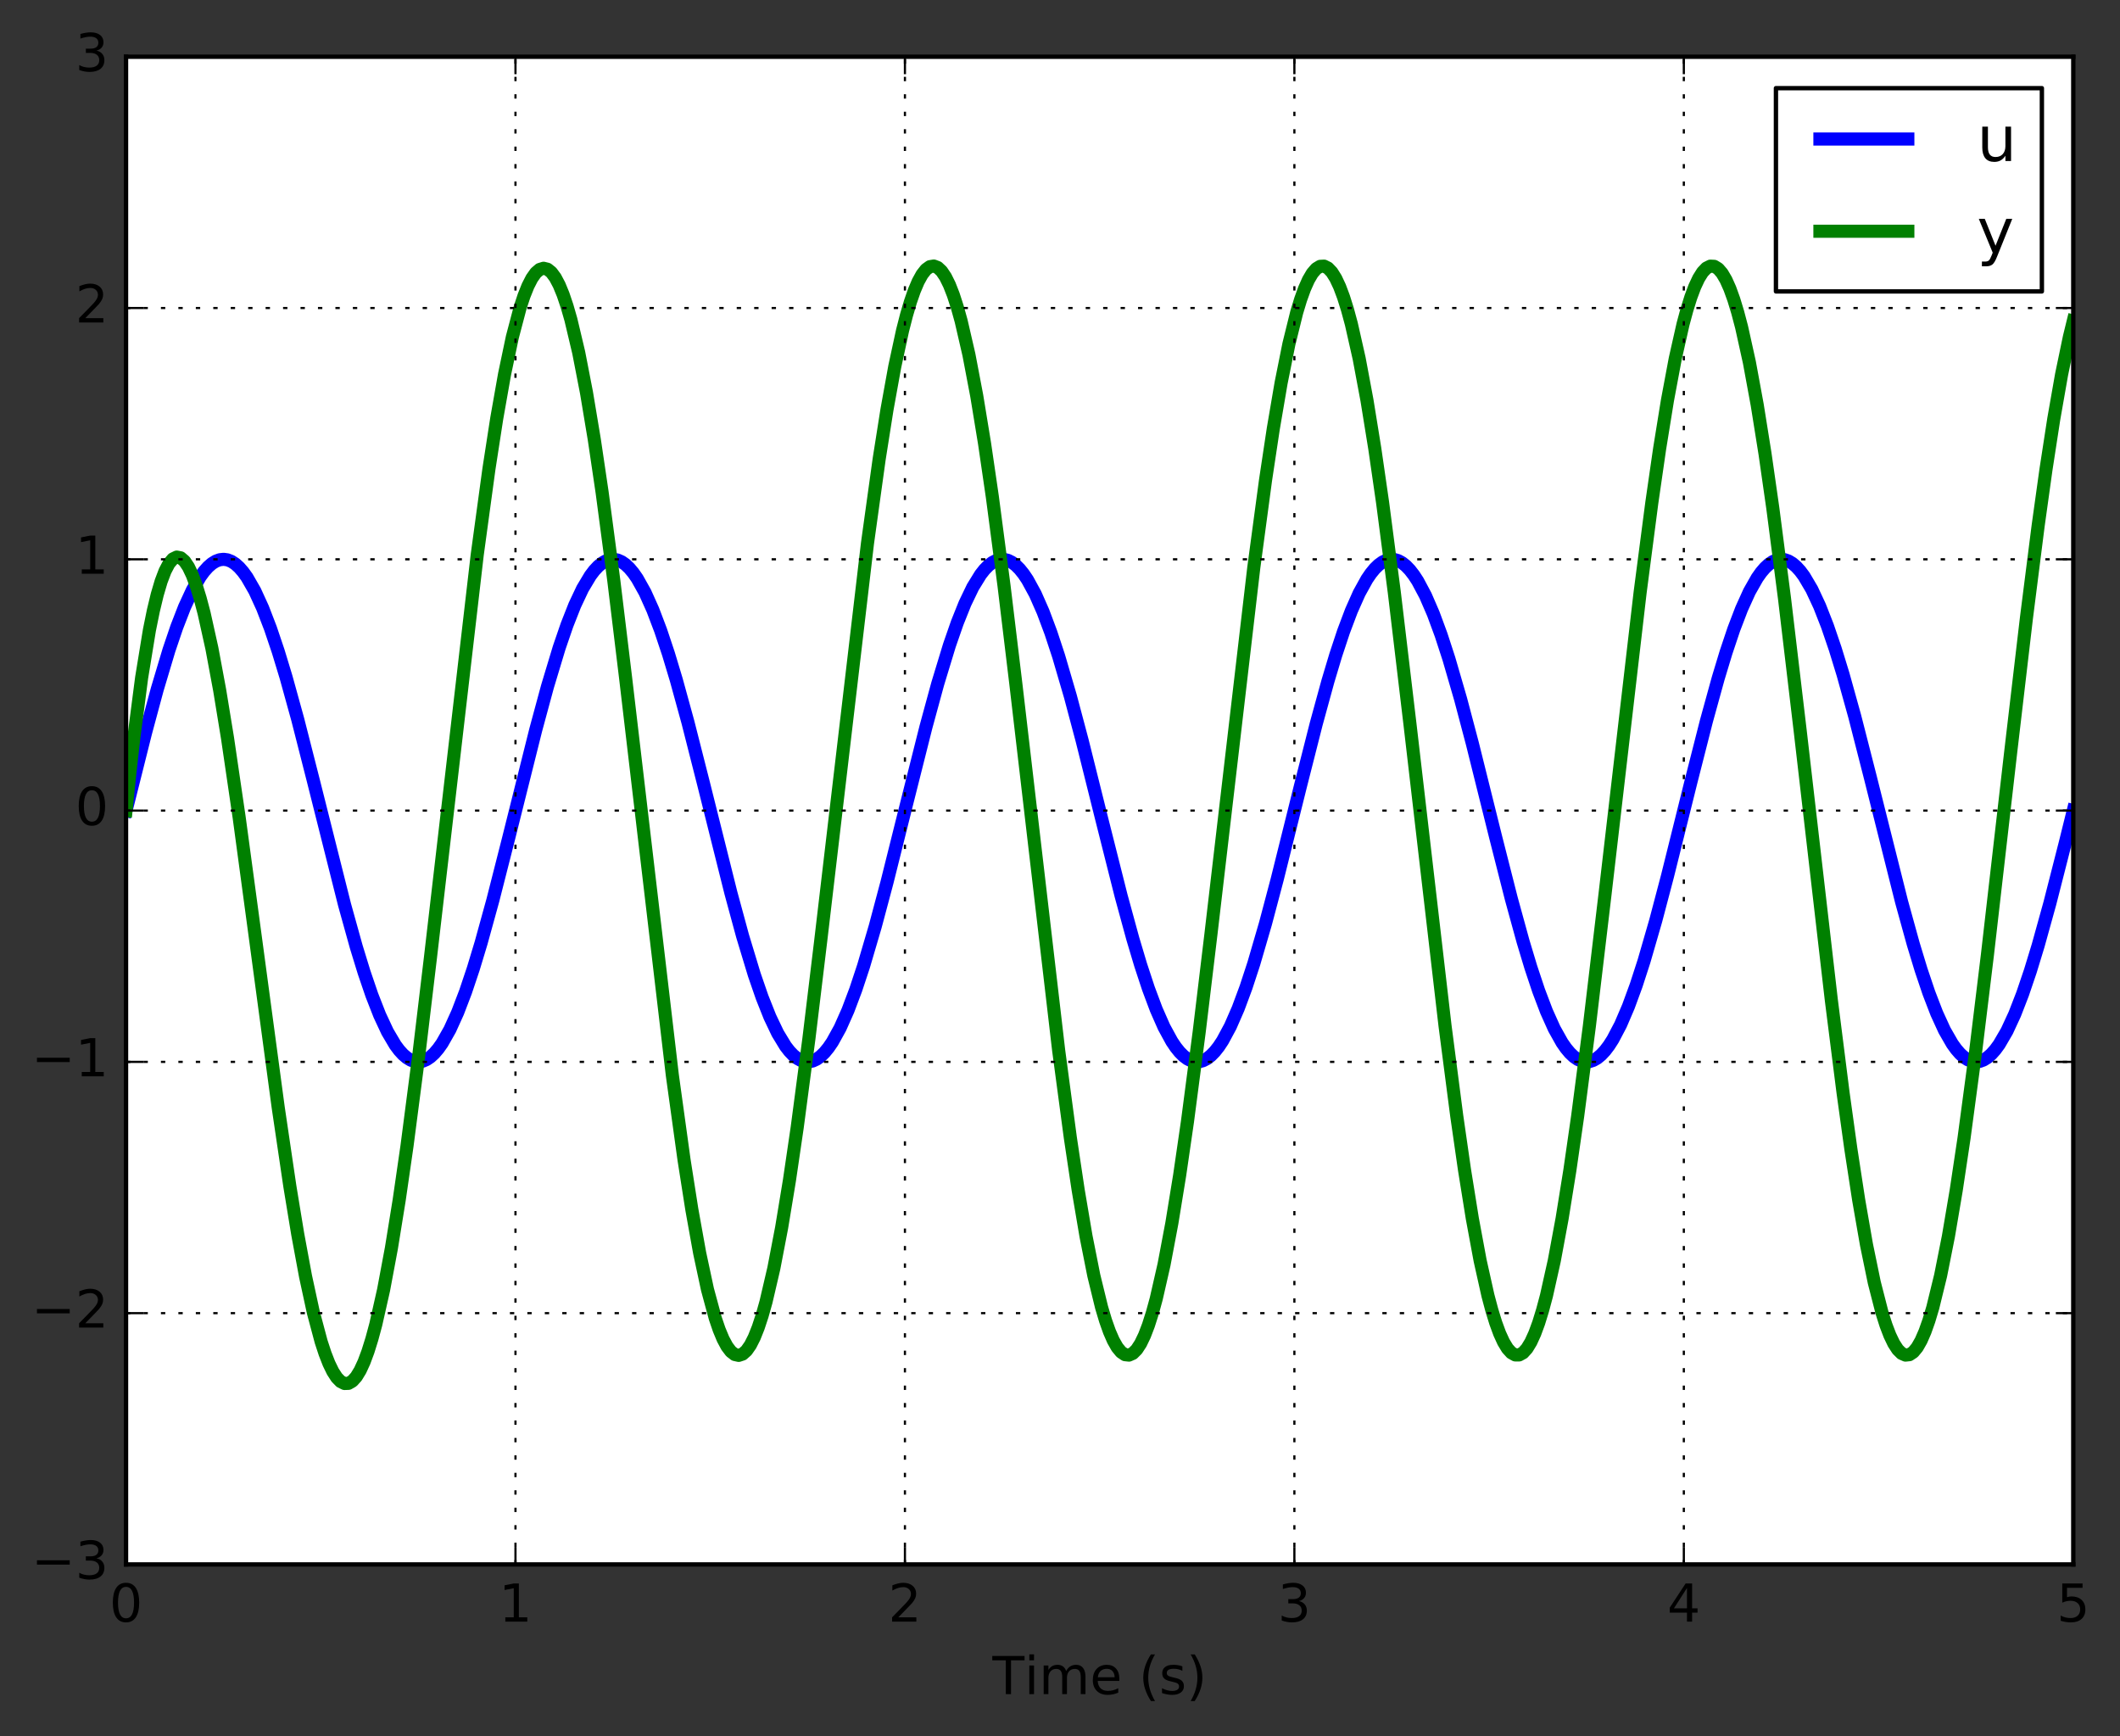 <?xml version="1.0" encoding="utf-8" standalone="no"?>
<!DOCTYPE svg PUBLIC "-//W3C//DTD SVG 1.1//EN"
  "http://www.w3.org/Graphics/SVG/1.1/DTD/svg11.dtd">
<!-- Created with matplotlib (http://matplotlib.org/) -->
<svg height="398pt" version="1.1" viewBox="0 0 486 398" width="486pt" xmlns="http://www.w3.org/2000/svg" xmlns:xlink="http://www.w3.org/1999/xlink">
 <rect x="0" y="0" width="486" height="398" fill="#333333" stroke="none"/>
 <defs>
  <style type="text/css">
*{stroke-linecap:butt;stroke-linejoin:round;stroke-miterlimit:100000;}
  </style>
 </defs>
 <g id="figure_1">
  <g id="patch_1">
   <path d="M 0 398.034 
L 486.308 398.034 
L 486.308 0 
L 0 0 
z
" style="fill:none;opacity:0;"/>
  </g>
  <g id="axes_1">
   <g id="patch_2">
    <path d="M 28.891 358.607 
L 475.291 358.607 
L 475.291 13.007 
L 28.891 13.007 
z
" style="fill:#ffffff;"/>
   </g>
   <g id="line2d_1">
    <path clip-path="url(#p7969c2711d)" d="M 28.891 185.807 
L 33.364 167.973 
L 36.047 158.007 
L 38.731 149.03 
L 40.52 143.754 
L 42.309 139.144 
L 44.099 135.272 
L 45.888 132.201 
L 46.782 130.981 
L 47.677 129.979 
L 48.572 129.197 
L 49.466 128.64 
L 50.361 128.31 
L 51.255 128.207 
L 52.15 128.333 
L 53.045 128.686 
L 53.939 129.266 
L 54.834 130.069 
L 55.728 131.094 
L 56.623 132.335 
L 58.412 135.447 
L 60.201 139.357 
L 61.99 144.002 
L 63.78 149.31 
L 65.569 155.195 
L 68.253 164.9 
L 71.831 178.933 
L 78.988 207.388 
L 81.671 217.031 
L 83.461 222.862 
L 85.25 228.107 
L 87.039 232.682 
L 88.828 236.514 
L 90.617 239.544 
L 91.512 240.742 
L 92.406 241.723 
L 93.301 242.482 
L 94.196 243.017 
L 95.09 243.324 
L 95.985 243.404 
L 96.879 243.256 
L 97.774 242.88 
L 98.669 242.278 
L 99.563 241.452 
L 100.458 240.406 
L 101.352 239.143 
L 103.142 235.989 
L 104.931 232.041 
L 106.72 227.361 
L 108.509 222.023 
L 110.298 216.111 
L 112.982 206.375 
L 116.56 192.32 
L 122.822 167.285 
L 125.506 157.374 
L 128.19 148.475 
L 129.979 143.262 
L 131.768 138.722 
L 133.558 134.928 
L 135.347 131.94 
L 136.241 130.763 
L 137.136 129.805 
L 138.031 129.068 
L 138.925 128.556 
L 139.82 128.271 
L 140.714 128.214 
L 141.609 128.385 
L 142.503 128.784 
L 143.398 129.408 
L 144.293 130.257 
L 145.187 131.325 
L 146.082 132.609 
L 147.871 135.803 
L 149.66 139.79 
L 151.449 144.505 
L 153.239 149.874 
L 155.028 155.812 
L 157.711 165.577 
L 161.29 179.654 
L 167.552 204.672 
L 170.236 214.555 
L 172.919 223.415 
L 174.709 228.596 
L 176.498 233.1 
L 178.287 236.854 
L 180.076 239.801 
L 180.971 240.956 
L 181.865 241.893 
L 182.76 242.607 
L 183.655 243.096 
L 184.549 243.359 
L 185.444 243.393 
L 186.338 243.199 
L 187.233 242.778 
L 188.127 242.131 
L 189.022 241.26 
L 189.917 240.17 
L 190.811 238.865 
L 192.6 235.629 
L 194.39 231.605 
L 196.179 226.855 
L 197.968 221.456 
L 200.652 212.328 
L 203.336 202.256 
L 207.808 184.356 
L 212.281 166.6 
L 214.965 156.746 
L 217.649 147.925 
L 219.438 142.776 
L 221.227 138.308 
L 223.016 134.592 
L 224.806 131.687 
L 225.7 130.554 
L 226.595 129.64 
L 227.489 128.948 
L 228.384 128.481 
L 229.279 128.241 
L 230.173 128.23 
L 231.068 128.447 
L 231.962 128.891 
L 232.857 129.56 
L 233.752 130.453 
L 234.646 131.564 
L 235.541 132.891 
L 237.33 136.167 
L 239.119 140.23 
L 240.908 145.013 
L 242.697 150.443 
L 245.381 159.609 
L 248.065 169.706 
L 252.538 187.62 
L 257.011 205.356 
L 259.695 215.181 
L 261.484 221.17 
L 263.273 226.6 
L 265.062 231.384 
L 266.851 235.446 
L 268.641 238.723 
L 269.535 240.049 
L 270.43 241.161 
L 271.324 242.053 
L 272.219 242.723 
L 273.113 243.167 
L 274.008 243.384 
L 274.903 243.372 
L 275.797 243.133 
L 276.692 242.666 
L 277.586 241.974 
L 278.481 241.06 
L 279.376 239.926 
L 280.27 238.578 
L 282.059 235.261 
L 283.849 231.162 
L 285.638 226.343 
L 287.427 220.884 
L 290.111 211.682 
L 292.794 201.56 
L 298.162 180.014 
L 301.74 165.917 
L 304.424 156.122 
L 306.213 150.158 
L 308.002 144.758 
L 309.792 140.009 
L 311.581 135.984 
L 313.37 132.749 
L 314.265 131.443 
L 315.159 130.353 
L 316.054 129.483 
L 316.948 128.836 
L 317.843 128.415 
L 318.738 128.221 
L 319.632 128.255 
L 320.527 128.517 
L 321.421 129.007 
L 322.316 129.721 
L 323.21 130.658 
L 324.105 131.813 
L 325 133.182 
L 326.789 136.539 
L 328.578 140.677 
L 330.367 145.529 
L 332.156 151.019 
L 334.84 160.257 
L 337.524 170.403 
L 342.891 191.96 
L 346.47 206.036 
L 349.154 215.802 
L 350.943 221.74 
L 352.732 227.109 
L 354.521 231.824 
L 356.31 235.81 
L 358.099 239.005 
L 358.994 240.289 
L 359.889 241.357 
L 360.783 242.205 
L 361.678 242.83 
L 362.572 243.229 
L 363.467 243.4 
L 364.362 243.343 
L 365.256 243.058 
L 366.151 242.546 
L 367.045 241.809 
L 367.94 240.85 
L 368.835 239.674 
L 369.729 238.284 
L 371.518 234.886 
L 373.307 230.711 
L 375.097 225.825 
L 376.886 220.305 
L 379.57 211.032 
L 382.253 200.861 
L 387.621 179.293 
L 391.199 165.238 
L 393.883 155.503 
L 395.672 149.591 
L 397.461 144.253 
L 399.251 139.573 
L 401.04 135.624 
L 402.829 132.471 
L 403.723 131.208 
L 404.618 130.162 
L 405.513 129.336 
L 406.407 128.734 
L 407.302 128.358 
L 408.196 128.209 
L 409.091 128.289 
L 409.986 128.597 
L 410.88 129.132 
L 411.775 129.891 
L 412.669 130.871 
L 413.564 132.07 
L 415.353 135.099 
L 417.142 138.932 
L 418.932 143.507 
L 420.721 148.751 
L 422.51 154.583 
L 425.194 164.226 
L 428.772 178.214 
L 435.929 206.714 
L 438.612 216.419 
L 440.402 222.304 
L 442.191 227.611 
L 443.98 232.257 
L 445.769 236.166 
L 447.558 239.279 
L 448.453 240.52 
L 449.348 241.545 
L 450.242 242.348 
L 451.137 242.928 
L 452.031 243.281 
L 452.926 243.407 
L 453.82 243.304 
L 454.715 242.973 
L 455.61 242.416 
L 456.504 241.635 
L 457.399 240.632 
L 458.293 239.413 
L 460.083 236.341 
L 461.872 232.47 
L 463.661 227.86 
L 465.45 222.584 
L 467.239 216.726 
L 469.923 207.051 
L 473.501 193.04 
L 475.291 185.807 
L 475.291 185.807 
" style="fill:none;stroke:#0000ff;stroke-linecap:square;stroke-width:3.0;"/>
   </g>
   <g id="line2d_2">
    <path clip-path="url(#p7969c2711d)" d="M 28.891 185.807 
L 29.785 177.104 
L 30.68 169.127 
L 32.469 155.338 
L 34.258 144.409 
L 35.153 140.001 
L 36.047 136.286 
L 36.942 133.254 
L 37.837 130.893 
L 38.731 129.189 
L 39.626 128.129 
L 40.52 127.695 
L 41.415 127.87 
L 42.309 128.635 
L 43.204 129.969 
L 44.099 131.85 
L 44.993 134.255 
L 45.888 137.159 
L 46.782 140.536 
L 48.572 148.6 
L 50.361 158.219 
L 52.15 169.146 
L 54.834 187.43 
L 58.412 213.937 
L 63.78 253.871 
L 66.463 272.019 
L 68.253 282.901 
L 70.042 292.566 
L 71.831 300.83 
L 73.62 307.536 
L 74.515 310.262 
L 75.409 312.551 
L 76.304 314.391 
L 77.198 315.774 
L 78.093 316.69 
L 78.988 317.133 
L 79.882 317.1 
L 80.777 316.588 
L 81.671 315.598 
L 82.566 314.132 
L 83.461 312.193 
L 84.355 309.787 
L 85.25 306.923 
L 86.144 303.61 
L 87.934 295.685 
L 89.723 286.126 
L 91.512 275.075 
L 93.301 262.698 
L 95.985 242.061 
L 98.669 219.576 
L 109.404 127.159 
L 112.087 107.485 
L 113.877 95.912 
L 115.666 85.787 
L 117.455 77.269 
L 119.244 70.489 
L 120.139 67.786 
L 121.033 65.554 
L 121.928 63.804 
L 122.822 62.54 
L 123.717 61.769 
L 124.612 61.493 
L 125.506 61.712 
L 126.401 62.427 
L 127.295 63.634 
L 128.19 65.328 
L 129.085 67.502 
L 129.979 70.147 
L 130.874 73.253 
L 132.663 80.796 
L 134.452 90.011 
L 136.241 100.75 
L 138.031 112.844 
L 140.714 133.096 
L 143.398 155.237 
L 154.133 246.48 
L 156.817 265.884 
L 158.606 277.279 
L 160.395 287.228 
L 162.184 295.573 
L 163.974 302.182 
L 164.868 304.801 
L 165.763 306.95 
L 166.657 308.618 
L 167.552 309.8 
L 168.447 310.491 
L 169.341 310.689 
L 170.236 310.392 
L 171.13 309.601 
L 172.025 308.321 
L 172.919 306.555 
L 173.814 304.31 
L 174.709 301.597 
L 175.603 298.425 
L 177.392 290.757 
L 179.182 281.428 
L 180.971 270.585 
L 182.76 258.401 
L 185.444 238.036 
L 188.127 215.814 
L 198.863 124.557 
L 201.546 105.222 
L 203.336 93.886 
L 205.125 84.005 
L 206.914 75.737 
L 207.808 72.249 
L 208.703 69.211 
L 209.598 66.636 
L 210.492 64.532 
L 211.387 62.909 
L 212.281 61.773 
L 213.176 61.129 
L 214.071 60.979 
L 214.965 61.323 
L 215.86 62.16 
L 216.754 63.488 
L 217.649 65.3 
L 218.544 67.59 
L 219.438 70.348 
L 220.333 73.564 
L 222.122 81.315 
L 223.911 90.72 
L 225.7 101.631 
L 227.489 113.876 
L 230.173 134.312 
L 232.857 156.58 
L 242.697 240.807 
L 245.381 260.871 
L 247.17 272.804 
L 248.96 283.36 
L 250.749 292.371 
L 252.538 299.694 
L 253.433 302.686 
L 254.327 305.215 
L 255.222 307.27 
L 256.116 308.844 
L 257.011 309.931 
L 257.905 310.526 
L 258.8 310.627 
L 259.695 310.233 
L 260.589 309.346 
L 261.484 307.97 
L 262.378 306.109 
L 263.273 303.772 
L 264.168 300.967 
L 265.062 297.707 
L 266.851 289.869 
L 268.641 280.385 
L 270.43 269.402 
L 272.219 257.096 
L 274.903 236.586 
L 277.586 214.271 
L 287.427 130.103 
L 290.111 110.117 
L 291.9 98.248 
L 293.689 87.766 
L 295.478 78.836 
L 297.267 71.6 
L 298.162 68.654 
L 299.057 66.173 
L 299.951 64.165 
L 300.846 62.639 
L 301.74 61.601 
L 302.635 61.056 
L 303.53 61.004 
L 304.424 61.448 
L 305.319 62.384 
L 306.213 63.809 
L 307.108 65.717 
L 308.002 68.102 
L 308.897 70.952 
L 309.792 74.258 
L 311.581 82.181 
L 313.37 91.744 
L 315.159 102.797 
L 316.948 115.164 
L 319.632 135.746 
L 323.21 165.823 
L 331.262 235.094 
L 333.946 255.753 
L 335.735 268.185 
L 337.524 279.313 
L 339.313 288.961 
L 341.102 296.975 
L 341.997 300.329 
L 342.891 303.229 
L 343.786 305.664 
L 344.681 307.623 
L 345.575 309.101 
L 346.47 310.089 
L 347.364 310.585 
L 348.259 310.587 
L 349.154 310.095 
L 350.048 309.109 
L 350.943 307.636 
L 351.837 305.679 
L 352.732 303.248 
L 353.626 300.351 
L 354.521 297.001 
L 356.31 288.993 
L 358.099 279.351 
L 359.889 268.228 
L 361.678 255.8 
L 364.362 235.146 
L 367.94 205.015 
L 375.991 135.798 
L 378.675 115.211 
L 380.464 102.84 
L 382.253 91.782 
L 384.043 82.212 
L 385.832 74.284 
L 386.726 70.974 
L 387.621 68.12 
L 388.515 65.733 
L 389.41 63.821 
L 390.305 62.392 
L 391.199 61.453 
L 392.094 61.006 
L 392.988 61.054 
L 393.883 61.596 
L 394.778 62.63 
L 395.672 64.152 
L 396.567 66.156 
L 397.461 68.635 
L 398.356 71.577 
L 399.251 74.973 
L 401.04 83.066 
L 402.829 92.785 
L 404.618 103.978 
L 406.407 116.466 
L 409.091 137.19 
L 412.669 167.376 
L 419.826 229.257 
L 422.51 250.458 
L 424.299 263.358 
L 426.088 275.03 
L 427.877 285.29 
L 429.667 293.974 
L 431.456 300.945 
L 432.35 303.753 
L 433.245 306.094 
L 434.14 307.958 
L 435.034 309.338 
L 435.929 310.228 
L 436.823 310.625 
L 437.718 310.528 
L 438.612 309.937 
L 439.507 308.854 
L 440.402 307.283 
L 441.296 305.231 
L 442.191 302.705 
L 443.085 299.717 
L 444.875 292.4 
L 446.664 283.394 
L 448.453 272.844 
L 450.242 260.916 
L 452.926 240.857 
L 455.61 218.841 
L 460.977 172.108 
L 464.556 141.621 
L 467.239 120.484 
L 469.029 107.641 
L 470.818 96.035 
L 472.607 85.851 
L 474.396 77.25 
L 475.291 73.586 
L 475.291 73.586 
" style="fill:none;stroke:#008000;stroke-linecap:square;stroke-width:3.0;"/>
   </g>
   <g id="patch_3">
    <path d="M 475.291 358.607 
L 475.291 13.007 
" style="fill:none;stroke:#000000;stroke-linecap:square;stroke-linejoin:miter;"/>
   </g>
   <g id="patch_4">
    <path d="M 28.891 13.007 
L 475.291 13.007 
" style="fill:none;stroke:#000000;stroke-linecap:square;stroke-linejoin:miter;"/>
   </g>
   <g id="patch_5">
    <path d="M 28.891 358.607 
L 475.291 358.607 
" style="fill:none;stroke:#000000;stroke-linecap:square;stroke-linejoin:miter;"/>
   </g>
   <g id="patch_6">
    <path d="M 28.891 358.607 
L 28.891 13.007 
" style="fill:none;stroke:#000000;stroke-linecap:square;stroke-linejoin:miter;"/>
   </g>
   <g id="matplotlib.axis_1">
    <g id="xtick_1">
     <g id="line2d_3">
      <path clip-path="url(#p7969c2711d)" d="M 28.891 358.607 
L 28.891 13.007 
" style="fill:none;stroke:#000000;stroke-dasharray:1,3;stroke-dashoffset:0.0;stroke-width:0.5;"/>
     </g>
     <g id="line2d_4">
      <defs>
       <path d="M 0 0 
L 0 -4 
" id="ma051023f5a" style="stroke:#000000;stroke-width:0.5;"/>
      </defs>
      <g>
       <use style="stroke:#000000;stroke-width:0.5;" x="28.891" xlink:href="#ma051023f5a" y="358.607"/>
      </g>
     </g>
     <g id="line2d_5">
      <defs>
       <path d="M 0 0 
L 0 4 
" id="m76406f09b0" style="stroke:#000000;stroke-width:0.5;"/>
      </defs>
      <g>
       <use style="stroke:#000000;stroke-width:0.5;" x="28.891" xlink:href="#m76406f09b0" y="13.007"/>
      </g>
     </g>
     <g id="text_1">
      <!-- 0 -->
      <defs>
       <path d="M 31.781 66.406 
Q 24.172 66.406 20.328 58.906 
Q 16.5 51.422 16.5 36.375 
Q 16.5 21.391 20.328 13.891 
Q 24.172 6.391 31.781 6.391 
Q 39.453 6.391 43.281 13.891 
Q 47.125 21.391 47.125 36.375 
Q 47.125 51.422 43.281 58.906 
Q 39.453 66.406 31.781 66.406 
M 31.781 74.219 
Q 44.047 74.219 50.516 64.516 
Q 56.984 54.828 56.984 36.375 
Q 56.984 17.969 50.516 8.266 
Q 44.047 -1.422 31.781 -1.422 
Q 19.531 -1.422 13.062 8.266 
Q 6.594 17.969 6.594 36.375 
Q 6.594 54.828 13.062 64.516 
Q 19.531 74.219 31.781 74.219 
" id="BitstreamVeraSans-Roman-30"/>
      </defs>
      <g transform="translate(25.073 371.725)scale(0.12 -0.12)">
       <use xlink:href="#BitstreamVeraSans-Roman-30"/>
      </g>
     </g>
    </g>
    <g id="xtick_2">
     <g id="line2d_6">
      <path clip-path="url(#p7969c2711d)" d="M 118.171 358.607 
L 118.171 13.007 
" style="fill:none;stroke:#000000;stroke-dasharray:1,3;stroke-dashoffset:0.0;stroke-width:0.5;"/>
     </g>
     <g id="line2d_7">
      <g>
       <use style="stroke:#000000;stroke-width:0.5;" x="118.171" xlink:href="#ma051023f5a" y="358.607"/>
      </g>
     </g>
     <g id="line2d_8">
      <g>
       <use style="stroke:#000000;stroke-width:0.5;" x="118.171" xlink:href="#m76406f09b0" y="13.007"/>
      </g>
     </g>
     <g id="text_2">
      <!-- 1 -->
      <defs>
       <path d="M 12.406 8.297 
L 28.516 8.297 
L 28.516 63.922 
L 10.984 60.406 
L 10.984 69.391 
L 28.422 72.906 
L 38.281 72.906 
L 38.281 8.297 
L 54.391 8.297 
L 54.391 0 
L 12.406 0 
z
" id="BitstreamVeraSans-Roman-31"/>
      </defs>
      <g transform="translate(114.353 371.725)scale(0.12 -0.12)">
       <use xlink:href="#BitstreamVeraSans-Roman-31"/>
      </g>
     </g>
    </g>
    <g id="xtick_3">
     <g id="line2d_9">
      <path clip-path="url(#p7969c2711d)" d="M 207.451 358.607 
L 207.451 13.007 
" style="fill:none;stroke:#000000;stroke-dasharray:1,3;stroke-dashoffset:0.0;stroke-width:0.5;"/>
     </g>
     <g id="line2d_10">
      <g>
       <use style="stroke:#000000;stroke-width:0.5;" x="207.451" xlink:href="#ma051023f5a" y="358.607"/>
      </g>
     </g>
     <g id="line2d_11">
      <g>
       <use style="stroke:#000000;stroke-width:0.5;" x="207.451" xlink:href="#m76406f09b0" y="13.007"/>
      </g>
     </g>
     <g id="text_3">
      <!-- 2 -->
      <defs>
       <path d="M 19.188 8.297 
L 53.609 8.297 
L 53.609 0 
L 7.328 0 
L 7.328 8.297 
Q 12.938 14.109 22.625 23.891 
Q 32.328 33.688 34.812 36.531 
Q 39.547 41.844 41.422 45.531 
Q 43.312 49.219 43.312 52.781 
Q 43.312 58.594 39.234 62.25 
Q 35.156 65.922 28.609 65.922 
Q 23.969 65.922 18.812 64.312 
Q 13.672 62.703 7.812 59.422 
L 7.812 69.391 
Q 13.766 71.781 18.938 73 
Q 24.125 74.219 28.422 74.219 
Q 39.75 74.219 46.484 68.547 
Q 53.219 62.891 53.219 53.422 
Q 53.219 48.922 51.531 44.891 
Q 49.859 40.875 45.406 35.406 
Q 44.188 33.984 37.641 27.219 
Q 31.109 20.453 19.188 8.297 
" id="BitstreamVeraSans-Roman-32"/>
      </defs>
      <g transform="translate(203.633 371.725)scale(0.12 -0.12)">
       <use xlink:href="#BitstreamVeraSans-Roman-32"/>
      </g>
     </g>
    </g>
    <g id="xtick_4">
     <g id="line2d_12">
      <path clip-path="url(#p7969c2711d)" d="M 296.731 358.607 
L 296.731 13.007 
" style="fill:none;stroke:#000000;stroke-dasharray:1,3;stroke-dashoffset:0.0;stroke-width:0.5;"/>
     </g>
     <g id="line2d_13">
      <g>
       <use style="stroke:#000000;stroke-width:0.5;" x="296.731" xlink:href="#ma051023f5a" y="358.607"/>
      </g>
     </g>
     <g id="line2d_14">
      <g>
       <use style="stroke:#000000;stroke-width:0.5;" x="296.731" xlink:href="#m76406f09b0" y="13.007"/>
      </g>
     </g>
     <g id="text_4">
      <!-- 3 -->
      <defs>
       <path d="M 40.578 39.312 
Q 47.656 37.797 51.625 33 
Q 55.609 28.219 55.609 21.188 
Q 55.609 10.406 48.188 4.484 
Q 40.766 -1.422 27.094 -1.422 
Q 22.516 -1.422 17.656 -0.516 
Q 12.797 0.391 7.625 2.203 
L 7.625 11.719 
Q 11.719 9.328 16.594 8.109 
Q 21.484 6.891 26.812 6.891 
Q 36.078 6.891 40.938 10.547 
Q 45.797 14.203 45.797 21.188 
Q 45.797 27.641 41.281 31.266 
Q 36.766 34.906 28.719 34.906 
L 20.219 34.906 
L 20.219 43.016 
L 29.109 43.016 
Q 36.375 43.016 40.234 45.922 
Q 44.094 48.828 44.094 54.297 
Q 44.094 59.906 40.109 62.906 
Q 36.141 65.922 28.719 65.922 
Q 24.656 65.922 20.016 65.031 
Q 15.375 64.156 9.812 62.312 
L 9.812 71.094 
Q 15.438 72.656 20.344 73.438 
Q 25.25 74.219 29.594 74.219 
Q 40.828 74.219 47.359 69.109 
Q 53.906 64.016 53.906 55.328 
Q 53.906 49.266 50.438 45.094 
Q 46.969 40.922 40.578 39.312 
" id="BitstreamVeraSans-Roman-33"/>
      </defs>
      <g transform="translate(292.913 371.725)scale(0.12 -0.12)">
       <use xlink:href="#BitstreamVeraSans-Roman-33"/>
      </g>
     </g>
    </g>
    <g id="xtick_5">
     <g id="line2d_15">
      <path clip-path="url(#p7969c2711d)" d="M 386.011 358.607 
L 386.011 13.007 
" style="fill:none;stroke:#000000;stroke-dasharray:1,3;stroke-dashoffset:0.0;stroke-width:0.5;"/>
     </g>
     <g id="line2d_16">
      <g>
       <use style="stroke:#000000;stroke-width:0.5;" x="386.011" xlink:href="#ma051023f5a" y="358.607"/>
      </g>
     </g>
     <g id="line2d_17">
      <g>
       <use style="stroke:#000000;stroke-width:0.5;" x="386.011" xlink:href="#m76406f09b0" y="13.007"/>
      </g>
     </g>
     <g id="text_5">
      <!-- 4 -->
      <defs>
       <path d="M 37.797 64.312 
L 12.891 25.391 
L 37.797 25.391 
z
M 35.203 72.906 
L 47.609 72.906 
L 47.609 25.391 
L 58.016 25.391 
L 58.016 17.188 
L 47.609 17.188 
L 47.609 0 
L 37.797 0 
L 37.797 17.188 
L 4.891 17.188 
L 4.891 26.703 
z
" id="BitstreamVeraSans-Roman-34"/>
      </defs>
      <g transform="translate(382.193 371.725)scale(0.12 -0.12)">
       <use xlink:href="#BitstreamVeraSans-Roman-34"/>
      </g>
     </g>
    </g>
    <g id="xtick_6">
     <g id="line2d_18">
      <path clip-path="url(#p7969c2711d)" d="M 475.291 358.607 
L 475.291 13.007 
" style="fill:none;stroke:#000000;stroke-dasharray:1,3;stroke-dashoffset:0.0;stroke-width:0.5;"/>
     </g>
     <g id="line2d_19">
      <g>
       <use style="stroke:#000000;stroke-width:0.5;" x="475.291" xlink:href="#ma051023f5a" y="358.607"/>
      </g>
     </g>
     <g id="line2d_20">
      <g>
       <use style="stroke:#000000;stroke-width:0.5;" x="475.291" xlink:href="#m76406f09b0" y="13.007"/>
      </g>
     </g>
     <g id="text_6">
      <!-- 5 -->
      <defs>
       <path d="M 10.797 72.906 
L 49.516 72.906 
L 49.516 64.594 
L 19.828 64.594 
L 19.828 46.734 
Q 21.969 47.469 24.109 47.828 
Q 26.266 48.188 28.422 48.188 
Q 40.625 48.188 47.75 41.5 
Q 54.891 34.812 54.891 23.391 
Q 54.891 11.625 47.562 5.094 
Q 40.234 -1.422 26.906 -1.422 
Q 22.312 -1.422 17.547 -0.641 
Q 12.797 0.141 7.719 1.703 
L 7.719 11.625 
Q 12.109 9.234 16.797 8.062 
Q 21.484 6.891 26.703 6.891 
Q 35.156 6.891 40.078 11.328 
Q 45.016 15.766 45.016 23.391 
Q 45.016 31 40.078 35.438 
Q 35.156 39.891 26.703 39.891 
Q 22.75 39.891 18.812 39.016 
Q 14.891 38.141 10.797 36.281 
z
" id="BitstreamVeraSans-Roman-35"/>
      </defs>
      <g transform="translate(471.473 371.725)scale(0.12 -0.12)">
       <use xlink:href="#BitstreamVeraSans-Roman-35"/>
      </g>
     </g>
    </g>
    <g id="text_7">
     <!-- Time (s) -->
     <defs>
      <path d="M 56.203 29.594 
L 56.203 25.203 
L 14.891 25.203 
Q 15.484 15.922 20.484 11.062 
Q 25.484 6.203 34.422 6.203 
Q 39.594 6.203 44.453 7.469 
Q 49.312 8.734 54.109 11.281 
L 54.109 2.781 
Q 49.266 0.734 44.188 -0.344 
Q 39.109 -1.422 33.891 -1.422 
Q 20.797 -1.422 13.156 6.188 
Q 5.516 13.812 5.516 26.812 
Q 5.516 40.234 12.766 48.109 
Q 20.016 56 32.328 56 
Q 43.359 56 49.781 48.891 
Q 56.203 41.797 56.203 29.594 
M 47.219 32.234 
Q 47.125 39.594 43.094 43.984 
Q 39.062 48.391 32.422 48.391 
Q 24.906 48.391 20.391 44.141 
Q 15.875 39.891 15.188 32.172 
z
" id="BitstreamVeraSans-Roman-65"/>
      <path id="BitstreamVeraSans-Roman-20"/>
      <path d="M 8.016 75.875 
L 15.828 75.875 
Q 23.141 64.359 26.781 53.312 
Q 30.422 42.281 30.422 31.391 
Q 30.422 20.453 26.781 9.375 
Q 23.141 -1.703 15.828 -13.188 
L 8.016 -13.188 
Q 14.5 -2 17.703 9.062 
Q 20.906 20.125 20.906 31.391 
Q 20.906 42.672 17.703 53.656 
Q 14.5 64.656 8.016 75.875 
" id="BitstreamVeraSans-Roman-29"/>
      <path d="M 31 75.875 
Q 24.469 64.656 21.281 53.656 
Q 18.109 42.672 18.109 31.391 
Q 18.109 20.125 21.312 9.062 
Q 24.516 -2 31 -13.188 
L 23.188 -13.188 
Q 15.875 -1.703 12.234 9.375 
Q 8.594 20.453 8.594 31.391 
Q 8.594 42.281 12.203 53.312 
Q 15.828 64.359 23.188 75.875 
z
" id="BitstreamVeraSans-Roman-28"/>
      <path d="M 44.281 53.078 
L 44.281 44.578 
Q 40.484 46.531 36.375 47.5 
Q 32.281 48.484 27.875 48.484 
Q 21.188 48.484 17.844 46.438 
Q 14.5 44.391 14.5 40.281 
Q 14.5 37.156 16.891 35.375 
Q 19.281 33.594 26.516 31.984 
L 29.594 31.297 
Q 39.156 29.25 43.188 25.516 
Q 47.219 21.781 47.219 15.094 
Q 47.219 7.469 41.188 3.016 
Q 35.156 -1.422 24.609 -1.422 
Q 20.219 -1.422 15.453 -0.562 
Q 10.688 0.297 5.422 2 
L 5.422 11.281 
Q 10.406 8.688 15.234 7.391 
Q 20.062 6.109 24.812 6.109 
Q 31.156 6.109 34.562 8.281 
Q 37.984 10.453 37.984 14.406 
Q 37.984 18.062 35.516 20.016 
Q 33.062 21.969 24.703 23.781 
L 21.578 24.516 
Q 13.234 26.266 9.516 29.906 
Q 5.812 33.547 5.812 39.891 
Q 5.812 47.609 11.281 51.797 
Q 16.75 56 26.812 56 
Q 31.781 56 36.172 55.266 
Q 40.578 54.547 44.281 53.078 
" id="BitstreamVeraSans-Roman-73"/>
      <path d="M -0.297 72.906 
L 61.375 72.906 
L 61.375 64.594 
L 35.5 64.594 
L 35.5 0 
L 25.594 0 
L 25.594 64.594 
L -0.297 64.594 
z
" id="BitstreamVeraSans-Roman-54"/>
      <path d="M 9.422 54.688 
L 18.406 54.688 
L 18.406 0 
L 9.422 0 
z
M 9.422 75.984 
L 18.406 75.984 
L 18.406 64.594 
L 9.422 64.594 
z
" id="BitstreamVeraSans-Roman-69"/>
      <path d="M 52 44.188 
Q 55.375 50.25 60.062 53.125 
Q 64.75 56 71.094 56 
Q 79.641 56 84.281 50.016 
Q 88.922 44.047 88.922 33.016 
L 88.922 0 
L 79.891 0 
L 79.891 32.719 
Q 79.891 40.578 77.094 44.375 
Q 74.312 48.188 68.609 48.188 
Q 61.625 48.188 57.562 43.547 
Q 53.516 38.922 53.516 30.906 
L 53.516 0 
L 44.484 0 
L 44.484 32.719 
Q 44.484 40.625 41.703 44.406 
Q 38.922 48.188 33.109 48.188 
Q 26.219 48.188 22.156 43.531 
Q 18.109 38.875 18.109 30.906 
L 18.109 0 
L 9.078 0 
L 9.078 54.688 
L 18.109 54.688 
L 18.109 46.188 
Q 21.188 51.219 25.484 53.609 
Q 29.781 56 35.688 56 
Q 41.656 56 45.828 52.969 
Q 50 49.953 52 44.188 
" id="BitstreamVeraSans-Roman-6d"/>
     </defs>
     <g transform="translate(227.511 388.339)scale(0.12 -0.12)">
      <use xlink:href="#BitstreamVeraSans-Roman-54"/>
      <use x="61.037" xlink:href="#BitstreamVeraSans-Roman-69"/>
      <use x="88.82" xlink:href="#BitstreamVeraSans-Roman-6d"/>
      <use x="186.232" xlink:href="#BitstreamVeraSans-Roman-65"/>
      <use x="247.756" xlink:href="#BitstreamVeraSans-Roman-20"/>
      <use x="279.543" xlink:href="#BitstreamVeraSans-Roman-28"/>
      <use x="318.557" xlink:href="#BitstreamVeraSans-Roman-73"/>
      <use x="370.656" xlink:href="#BitstreamVeraSans-Roman-29"/>
     </g>
    </g>
   </g>
   <g id="matplotlib.axis_2">
    <g id="ytick_1">
     <g id="line2d_21">
      <path clip-path="url(#p7969c2711d)" d="M 28.891 358.607 
L 475.291 358.607 
" style="fill:none;stroke:#000000;stroke-dasharray:1,3;stroke-dashoffset:0.0;stroke-width:0.5;"/>
     </g>
     <g id="line2d_22">
      <defs>
       <path d="M 0 0 
L 4 0 
" id="mb45708da7c" style="stroke:#000000;stroke-width:0.5;"/>
      </defs>
      <g>
       <use style="stroke:#000000;stroke-width:0.5;" x="28.891" xlink:href="#mb45708da7c" y="358.607"/>
      </g>
     </g>
     <g id="line2d_23">
      <defs>
       <path d="M 0 0 
L -4 0 
" id="m3e2d4dee9b" style="stroke:#000000;stroke-width:0.5;"/>
      </defs>
      <g>
       <use style="stroke:#000000;stroke-width:0.5;" x="475.291" xlink:href="#m3e2d4dee9b" y="358.607"/>
      </g>
     </g>
     <g id="text_8">
      <!-- −3 -->
      <defs>
       <path d="M 10.594 35.5 
L 73.188 35.5 
L 73.188 27.203 
L 10.594 27.203 
z
" id="BitstreamVeraSans-Roman-2212"/>
      </defs>
      <g transform="translate(7.2 361.918)scale(0.12 -0.12)">
       <use xlink:href="#BitstreamVeraSans-Roman-2212"/>
       <use x="83.789" xlink:href="#BitstreamVeraSans-Roman-33"/>
      </g>
     </g>
    </g>
    <g id="ytick_2">
     <g id="line2d_24">
      <path clip-path="url(#p7969c2711d)" d="M 28.891 301.007 
L 475.291 301.007 
" style="fill:none;stroke:#000000;stroke-dasharray:1,3;stroke-dashoffset:0.0;stroke-width:0.5;"/>
     </g>
     <g id="line2d_25">
      <g>
       <use style="stroke:#000000;stroke-width:0.5;" x="28.891" xlink:href="#mb45708da7c" y="301.007"/>
      </g>
     </g>
     <g id="line2d_26">
      <g>
       <use style="stroke:#000000;stroke-width:0.5;" x="475.291" xlink:href="#m3e2d4dee9b" y="301.007"/>
      </g>
     </g>
     <g id="text_9">
      <!-- −2 -->
      <g transform="translate(7.2 304.318)scale(0.12 -0.12)">
       <use xlink:href="#BitstreamVeraSans-Roman-2212"/>
       <use x="83.789" xlink:href="#BitstreamVeraSans-Roman-32"/>
      </g>
     </g>
    </g>
    <g id="ytick_3">
     <g id="line2d_27">
      <path clip-path="url(#p7969c2711d)" d="M 28.891 243.407 
L 475.291 243.407 
" style="fill:none;stroke:#000000;stroke-dasharray:1,3;stroke-dashoffset:0.0;stroke-width:0.5;"/>
     </g>
     <g id="line2d_28">
      <g>
       <use style="stroke:#000000;stroke-width:0.5;" x="28.891" xlink:href="#mb45708da7c" y="243.407"/>
      </g>
     </g>
     <g id="line2d_29">
      <g>
       <use style="stroke:#000000;stroke-width:0.5;" x="475.291" xlink:href="#m3e2d4dee9b" y="243.407"/>
      </g>
     </g>
     <g id="text_10">
      <!-- −1 -->
      <g transform="translate(7.2 246.718)scale(0.12 -0.12)">
       <use xlink:href="#BitstreamVeraSans-Roman-2212"/>
       <use x="83.789" xlink:href="#BitstreamVeraSans-Roman-31"/>
      </g>
     </g>
    </g>
    <g id="ytick_4">
     <g id="line2d_30">
      <path clip-path="url(#p7969c2711d)" d="M 28.891 185.807 
L 475.291 185.807 
" style="fill:none;stroke:#000000;stroke-dasharray:1,3;stroke-dashoffset:0.0;stroke-width:0.5;"/>
     </g>
     <g id="line2d_31">
      <g>
       <use style="stroke:#000000;stroke-width:0.5;" x="28.891" xlink:href="#mb45708da7c" y="185.807"/>
      </g>
     </g>
     <g id="line2d_32">
      <g>
       <use style="stroke:#000000;stroke-width:0.5;" x="475.291" xlink:href="#m3e2d4dee9b" y="185.807"/>
      </g>
     </g>
     <g id="text_11">
      <!-- 0 -->
      <g transform="translate(17.256 189.118)scale(0.12 -0.12)">
       <use xlink:href="#BitstreamVeraSans-Roman-30"/>
      </g>
     </g>
    </g>
    <g id="ytick_5">
     <g id="line2d_33">
      <path clip-path="url(#p7969c2711d)" d="M 28.891 128.207 
L 475.291 128.207 
" style="fill:none;stroke:#000000;stroke-dasharray:1,3;stroke-dashoffset:0.0;stroke-width:0.5;"/>
     </g>
     <g id="line2d_34">
      <g>
       <use style="stroke:#000000;stroke-width:0.5;" x="28.891" xlink:href="#mb45708da7c" y="128.207"/>
      </g>
     </g>
     <g id="line2d_35">
      <g>
       <use style="stroke:#000000;stroke-width:0.5;" x="475.291" xlink:href="#m3e2d4dee9b" y="128.207"/>
      </g>
     </g>
     <g id="text_12">
      <!-- 1 -->
      <g transform="translate(17.256 131.518)scale(0.12 -0.12)">
       <use xlink:href="#BitstreamVeraSans-Roman-31"/>
      </g>
     </g>
    </g>
    <g id="ytick_6">
     <g id="line2d_36">
      <path clip-path="url(#p7969c2711d)" d="M 28.891 70.607 
L 475.291 70.607 
" style="fill:none;stroke:#000000;stroke-dasharray:1,3;stroke-dashoffset:0.0;stroke-width:0.5;"/>
     </g>
     <g id="line2d_37">
      <g>
       <use style="stroke:#000000;stroke-width:0.5;" x="28.891" xlink:href="#mb45708da7c" y="70.607"/>
      </g>
     </g>
     <g id="line2d_38">
      <g>
       <use style="stroke:#000000;stroke-width:0.5;" x="475.291" xlink:href="#m3e2d4dee9b" y="70.607"/>
      </g>
     </g>
     <g id="text_13">
      <!-- 2 -->
      <g transform="translate(17.256 73.918)scale(0.12 -0.12)">
       <use xlink:href="#BitstreamVeraSans-Roman-32"/>
      </g>
     </g>
    </g>
    <g id="ytick_7">
     <g id="line2d_39">
      <path clip-path="url(#p7969c2711d)" d="M 28.891 13.007 
L 475.291 13.007 
" style="fill:none;stroke:#000000;stroke-dasharray:1,3;stroke-dashoffset:0.0;stroke-width:0.5;"/>
     </g>
     <g id="line2d_40">
      <g>
       <use style="stroke:#000000;stroke-width:0.5;" x="28.891" xlink:href="#mb45708da7c" y="13.007"/>
      </g>
     </g>
     <g id="line2d_41">
      <g>
       <use style="stroke:#000000;stroke-width:0.5;" x="475.291" xlink:href="#m3e2d4dee9b" y="13.007"/>
      </g>
     </g>
     <g id="text_14">
      <!-- 3 -->
      <g transform="translate(17.256 16.318)scale(0.12 -0.12)">
       <use xlink:href="#BitstreamVeraSans-Roman-33"/>
      </g>
     </g>
    </g>
   </g>
   <g id="legend_1">
    <g id="patch_7">
     <path d="M 407.125 66.8 
L 468.091 66.8 
L 468.091 20.207 
L 407.125 20.207 
z
" style="fill:#ffffff;stroke:#000000;stroke-linejoin:miter;"/>
    </g>
    <g id="line2d_42">
     <path d="M 417.205 31.869 
L 437.365 31.869 
" style="fill:none;stroke:#0000ff;stroke-linecap:square;stroke-width:3.0;"/>
    </g>
    <g id="line2d_43"/>
    <g id="text_15">
     <!-- u -->
     <defs>
      <path d="M 8.5 21.578 
L 8.5 54.688 
L 17.484 54.688 
L 17.484 21.922 
Q 17.484 14.156 20.5 10.266 
Q 23.531 6.391 29.594 6.391 
Q 36.859 6.391 41.078 11.031 
Q 45.312 15.672 45.312 23.688 
L 45.312 54.688 
L 54.297 54.688 
L 54.297 0 
L 45.312 0 
L 45.312 8.406 
Q 42.047 3.422 37.719 1 
Q 33.406 -1.422 27.688 -1.422 
Q 18.266 -1.422 13.375 4.438 
Q 8.5 10.297 8.5 21.578 
" id="BitstreamVeraSans-Roman-75"/>
     </defs>
     <g transform="translate(453.205 36.909)scale(0.144 -0.144)">
      <use xlink:href="#BitstreamVeraSans-Roman-75"/>
     </g>
    </g>
    <g id="line2d_44">
     <path d="M 417.205 53.005 
L 437.365 53.005 
" style="fill:none;stroke:#008000;stroke-linecap:square;stroke-width:3.0;"/>
    </g>
    <g id="line2d_45"/>
    <g id="text_16">
     <!-- y -->
     <defs>
      <path d="M 32.172 -5.078 
Q 28.375 -14.844 24.75 -17.812 
Q 21.141 -20.797 15.094 -20.797 
L 7.906 -20.797 
L 7.906 -13.281 
L 13.188 -13.281 
Q 16.891 -13.281 18.938 -11.516 
Q 21 -9.766 23.484 -3.219 
L 25.094 0.875 
L 2.984 54.688 
L 12.5 54.688 
L 29.594 11.922 
L 46.688 54.688 
L 56.203 54.688 
z
" id="BitstreamVeraSans-Roman-79"/>
     </defs>
     <g transform="translate(453.205 58.045)scale(0.144 -0.144)">
      <use xlink:href="#BitstreamVeraSans-Roman-79"/>
     </g>
    </g>
   </g>
  </g>
 </g>
 <defs>
  <clipPath id="p7969c2711d">
   <rect height="345.6" width="446.4" x="28.891" y="13.007"/>
  </clipPath>
 </defs>
</svg>
